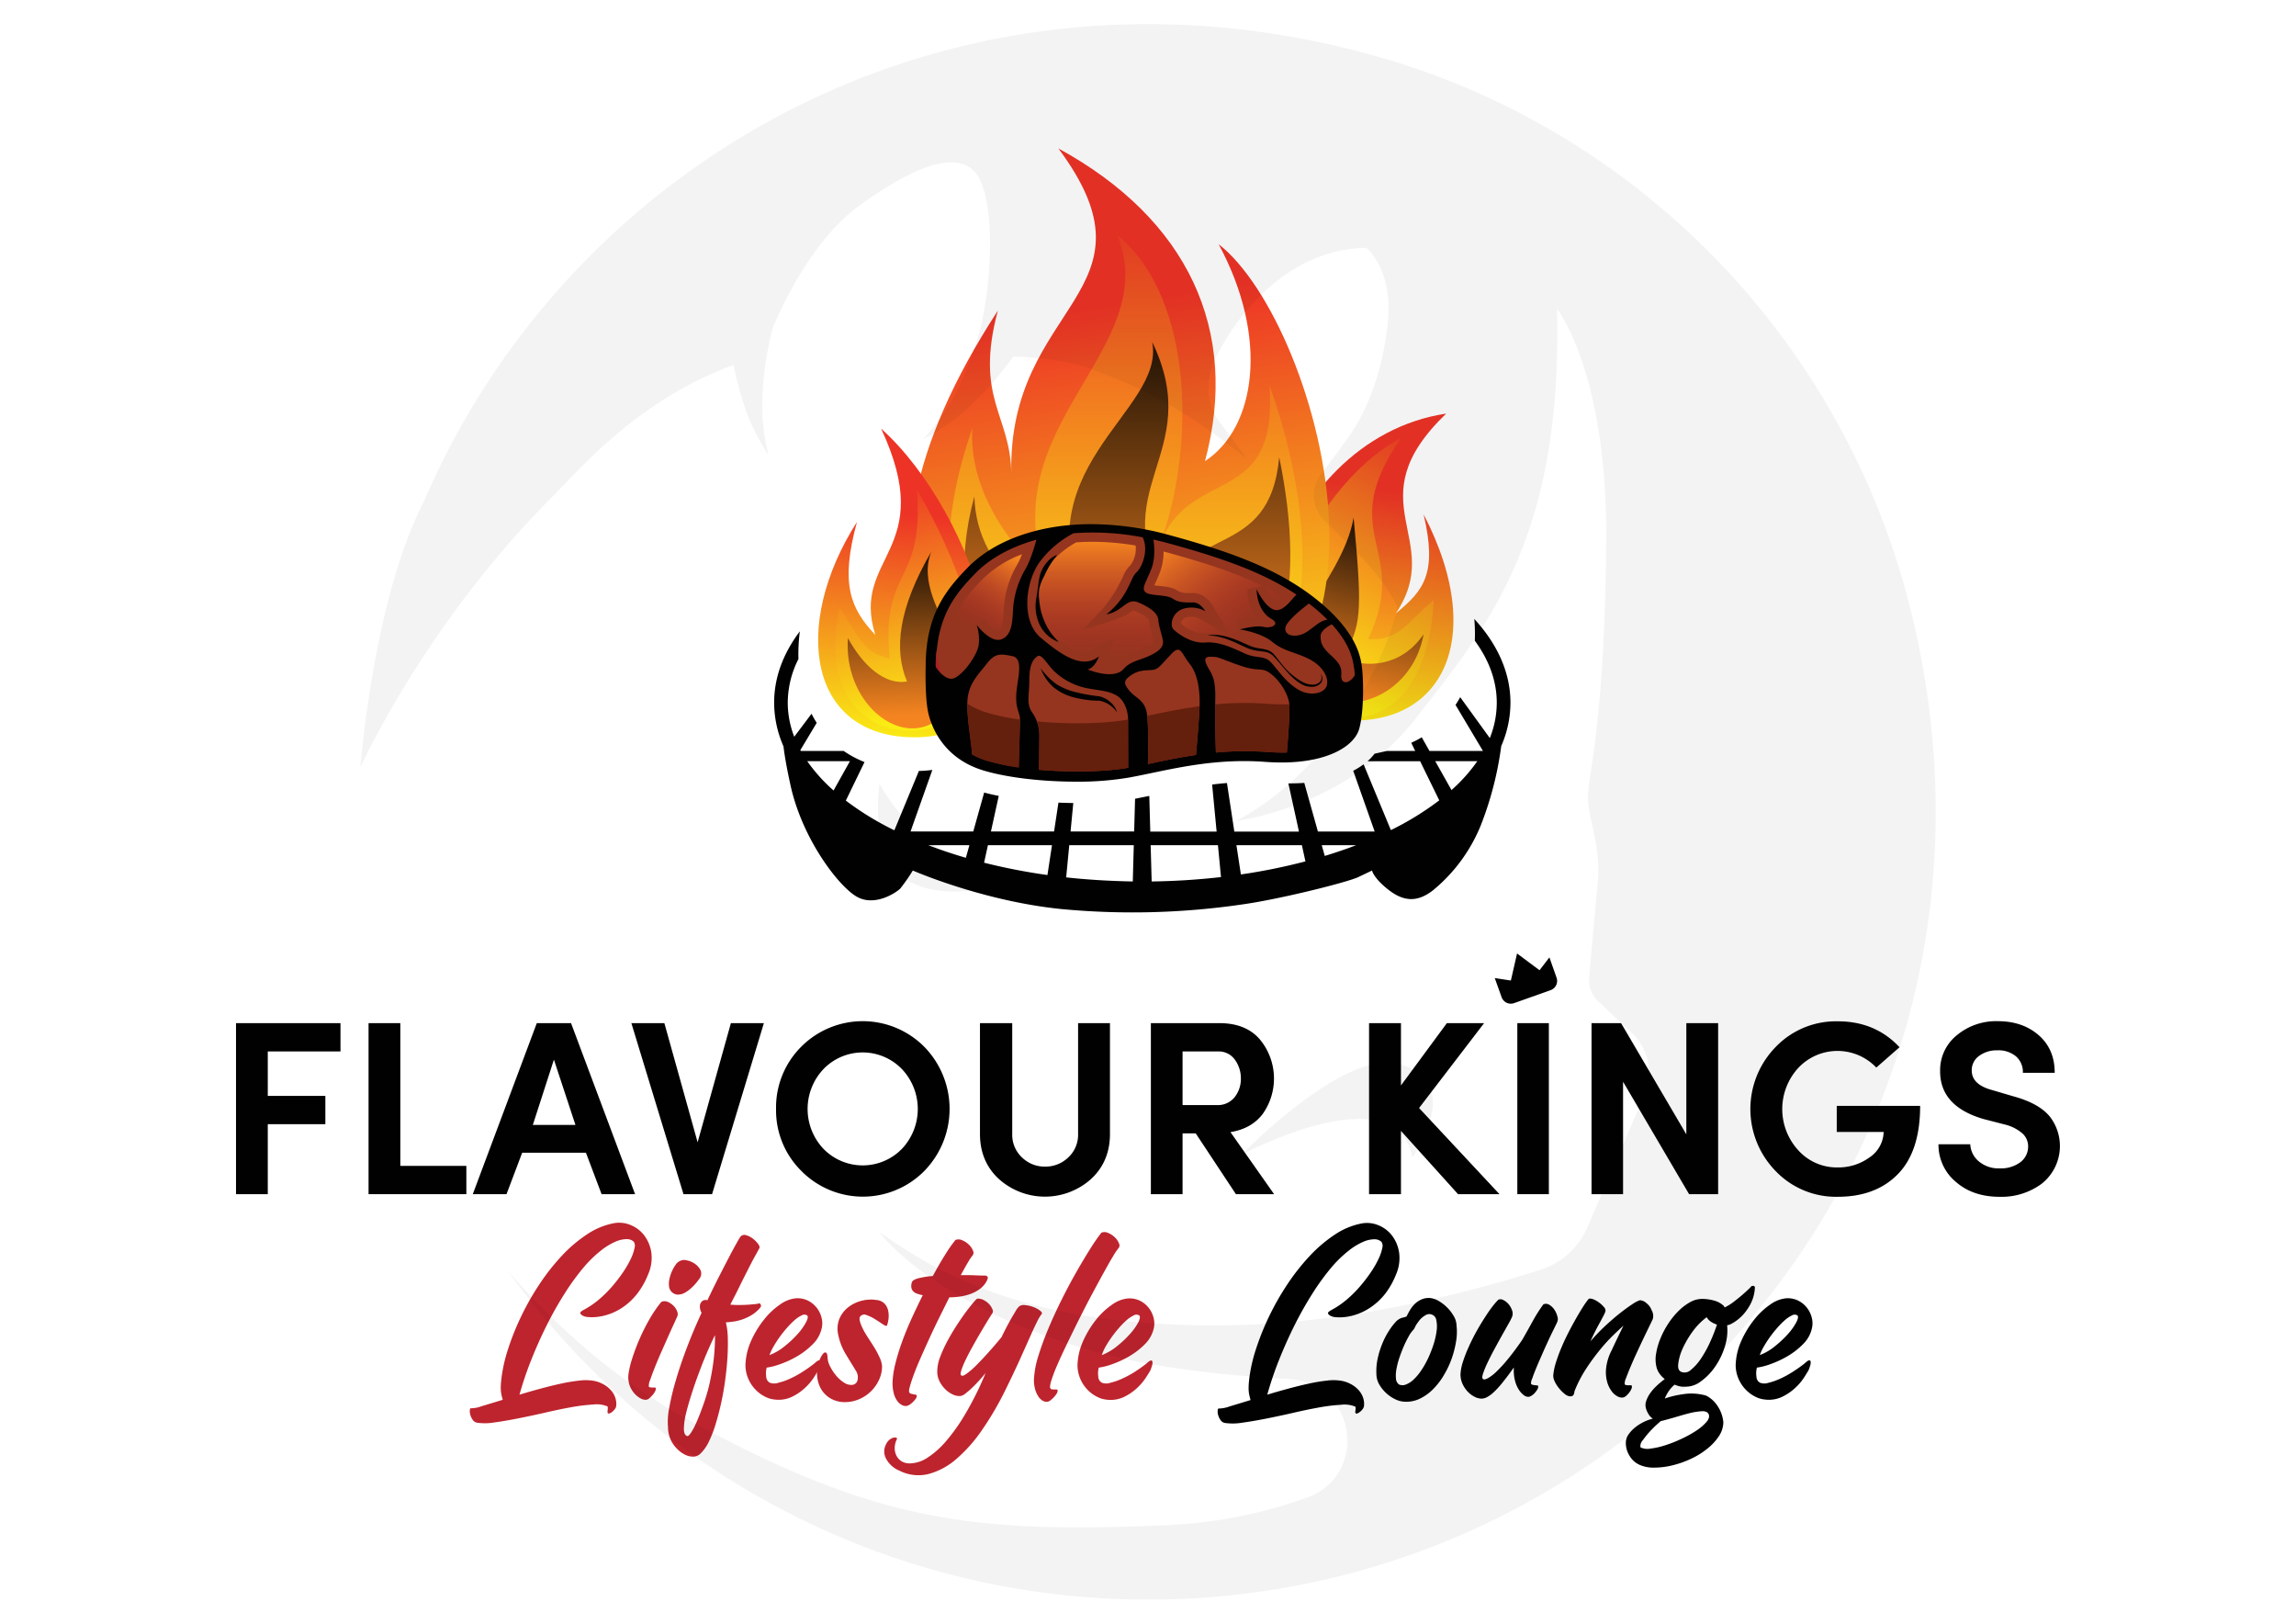 <svg xmlns="http://www.w3.org/2000/svg" xmlns:xlink="http://www.w3.org/1999/xlink" viewBox="0 0 841.89 595.28"><defs><style>.cls-1{isolation:isolate;}.cls-2{fill:#010101;}.cls-12,.cls-14,.cls-15,.cls-18,.cls-3,.cls-6,.cls-9{mix-blend-mode:screen;}.cls-3{fill:url(#linear-gradient);}.cls-4{fill:url(#linear-gradient-2);}.cls-5{fill:url(#linear-gradient-3);}.cls-6{fill:url(#linear-gradient-4);}.cls-7{fill:url(#linear-gradient-5);}.cls-8{fill:url(#linear-gradient-6);}.cls-9{fill:url(#linear-gradient-7);}.cls-10{fill:url(#linear-gradient-8);}.cls-11{fill:url(#linear-gradient-9);}.cls-12{fill:url(#linear-gradient-10);}.cls-13{fill:#95351f;}.cls-14{fill:url(#linear-gradient-11);}.cls-15{fill:url(#linear-gradient-12);}.cls-16{fill:#651f0d;}.cls-17{fill:#a91f25;}.cls-18{fill:url(#linear-gradient-13);}.cls-19{fill:#be242e;}.cls-20{opacity:0.05;}</style><linearGradient id="linear-gradient" x1="412.81" y1="104.75" x2="412.81" y2="249.04" gradientUnits="userSpaceOnUse"><stop offset="0" stop-color="#010101"/><stop offset="1" stop-color="#f48420"/></linearGradient><linearGradient id="linear-gradient-2" x1="602.45" y1="179.96" x2="616.16" y2="266.28" gradientTransform="matrix(-1, 0, 0, 1, 1108.83, 0)" gradientUnits="userSpaceOnUse"><stop offset="0" stop-color="#ed3326"/><stop offset="1" stop-color="#faed14"/></linearGradient><linearGradient id="linear-gradient-3" x1="579.42" y1="160.73" x2="624.83" y2="253.76" xlink:href="#linear-gradient-2"/><linearGradient id="linear-gradient-4" x1="596.31" y1="186.35" x2="615.9" y2="253.13" gradientTransform="matrix(-1, 0, 0, 1, 1108.83, 0)" xlink:href="#linear-gradient"/><linearGradient id="linear-gradient-5" x1="397.42" y1="113.35" x2="423.2" y2="275.68" gradientTransform="matrix(1, 0, 0, 1, 0, 0)" xlink:href="#linear-gradient-2"/><linearGradient id="linear-gradient-6" x1="412.75" y1="75.38" x2="412.75" y2="255.5" gradientTransform="matrix(1, 0, 0, 1, 0, 0)" xlink:href="#linear-gradient-2"/><linearGradient id="linear-gradient-7" x1="413.36" y1="105.15" x2="413.36" y2="249.04" xlink:href="#linear-gradient"/><linearGradient id="linear-gradient-8" x1="310.82" y1="194.18" x2="323.88" y2="276.44" gradientTransform="translate(83.95 -77.21) rotate(14.54)" xlink:href="#linear-gradient-2"/><linearGradient id="linear-gradient-9" x1="291.95" y1="186.95" x2="330.44" y2="265.79" gradientTransform="translate(83.95 -77.21) rotate(14.54)" xlink:href="#linear-gradient-2"/><linearGradient id="linear-gradient-10" x1="306.96" y1="201.67" x2="325.88" y2="266.16" gradientTransform="translate(83.95 -77.21) rotate(14.54)" xlink:href="#linear-gradient"/><linearGradient id="linear-gradient-11" x1="401.56" y1="198.3" x2="401.56" y2="241.52" gradientUnits="userSpaceOnUse"><stop offset="0" stop-color="#f48420"/><stop offset="1" stop-color="#be242e" stop-opacity="0"/></linearGradient><linearGradient id="linear-gradient-12" x1="356.8" y1="230.55" x2="373.13" y2="205.1" gradientUnits="userSpaceOnUse"><stop offset="0" stop-color="#be242e" stop-opacity="0"/><stop offset="1" stop-color="#f48420"/></linearGradient><linearGradient id="linear-gradient-13" x1="430.56" y1="197.27" x2="457.88" y2="231.62" xlink:href="#linear-gradient-11"/></defs><g class="cls-1"><g id="Layer_1" data-name="Layer 1"><path class="cls-2" d="M540.59,226.91a63.15,63.15,0,0,1,.19,8c5.21,7.08,8.05,14.74,8.05,22.73a34.78,34.78,0,0,1-2.55,12.95l-10.86-15c-.53,1-1.11,1.93-1.71,2.85l10.06,16.88H524.16l-2.83-5a41.6,41.6,0,0,1-3.86,2l1.45,3H508.48l-4.46,1a18.91,18.91,0,0,1-2.59,2.77h19.31l7,14.33A106.54,106.54,0,0,1,510,304.33L500,280.21a26.09,26.09,0,0,1-3.81,2.36l7.87,22.29H483.25l-5-17.84c-1.56.11-3.19.18-4.92.18h0l-.91,0,3.88,17.68H452.6l-2.7-17.81q-2.77.22-5.44.56l1.65,17.25H421.78l-.36-13.09-5.22,1.05-.33,12H392.55l1-10.45c-1.83,0-3.64-.06-5.44-.14l-1.61,10.59H363.35l2.87-13.05c-1.89-.37-3.68-.78-5.35-1.23l-4,14.28h-23l8-22.57-.83.1c-1.28.14-2.47.23-3.64.26h-.46l-9,21.77a107,107,0,0,1-17.79-10.89L317,279.38a38,38,0,0,1-7.65-4.07H293.63l-.16-.3,6-10c-.44-.69-.87-1.4-1.27-2.14-.22-.39-.42-.8-.62-1.2l-6.35,8.43a34.54,34.54,0,0,1-2.38-12.49,35.52,35.52,0,0,1,3.92-16,65,65,0,0,1,.51-10.15c-6.18,8.19-9.42,17-9.42,26.15a39.84,39.84,0,0,0,3.42,16c.37,3.12,1.13,7.7,2.61,14.4,4.23,19.2,17.09,36.3,23.93,40.53s15-1.47,16.28-2.77a64.68,64.68,0,0,0,4.6-6.62s25.51,11.18,54.32,14.11a278.14,278.14,0,0,0,67.23-1.79c13.51-1.95,37.77-8,41.84-9.93l5-2.39s.52,2.71,5.89,6.95,10.42,5,16.44.32A60,60,0,0,0,543,302.51a123.38,123.38,0,0,0,7.47-29,39.79,39.79,0,0,0,3.38-15.91C553.83,246.77,549.25,236.34,540.59,226.91ZM311.65,279.06l-6,10.74A60.54,60.54,0,0,1,296,279.06ZM497.3,309.85q-5.55,2.13-11.54,3.95l-1.11-3.95Zm-50.71,0,1.12,11.7a254.54,254.54,0,0,1-25.42,1.61l-.37-13.31Zm-84.34,0h23.49l-1.67,10.95a219.17,219.17,0,0,1-23.23-4.52Zm-6.79,0-1.3,4.63q-7.21-2.1-13.81-4.63Zm35.48,11.81,1.13-11.81h23.66l-.36,13.31C407,323,398.84,322.53,390.94,321.66ZM455,320.59l-1.63-10.74h24l1.3,5.95A214.7,214.7,0,0,1,455,320.59Zm71.27-41.53h15.43a60.12,60.12,0,0,1-9.47,10.59Z"/><path class="cls-3" d="M468.65,167.41c-3.59,38.8-35.2,23.71-40.23,52.45-25.87-41,13.65-53.17-6.47-94.85,5,25.87-50.13,46.4-23,100.6-12.94,1.44-41.68-14.37-42.4-43.83a110.5,110.5,0,0,0-2.7,12.9c1.53,2.57,3,5.16,4.41,7.81l-4.51,2.11c-.24-.58-.5-1.14-.74-1.71-2.24,38.58,21.81,63.68,61,63.68C475.71,266.57,478,212.68,468.65,167.41Z"/><path class="cls-4" d="M522,188.57c5.1,21.65.11,27.91-10.19,36.3,18.47-27.39-15.28-40.76,18.47-73.24-63.68,9.56-86.57,104-45.17,111.49C527.12,270.72,546.86,236.33,522,188.57Z"/><path class="cls-5" d="M525.69,220.05c-8.89,7.12-12.45,15.12-24,14.23,15.89-33.61-12.77-38.07,12.07-73.73-35,18.47-61.3,82-32.48,98.07C502.92,270.72,523.91,257.4,525.69,220.05Z"/><path class="cls-6" d="M479.45,252.07c12.07,12.07,38.13,4.45,42.57-19.56-8.27,12.1-21.23,12.44-29.24,8.89,5.87-12.94,7.12-14.23,3.56-51.58C491.9,214.72,462.55,235.17,479.45,252.07Z"/><path class="cls-7" d="M365.88,113.89c-8.6,32.25,4.65,38.06,4.94,59.69C369.46,111,427.5,107.45,388.09,54.42c47.29,25.8,66.65,66.64,53.75,114.65,18.63-12.18,23.64-45.14,5-79.54,38,29.38,79.8,182.56-29.38,182C346.17,271.18,299.24,216.37,365.88,113.89Z"/><path class="cls-8" d="M356.56,156.89c-1.43,21.85,12.74,42.45,27.23,55.17C363,155.46,427,128.17,409.59,86c29.38,24.36,28,81,15.76,113.22,11.47-28.67,43.48-12.66,40.13-58,17.68,49.21,26,127.55-48,127.55C353,268.67,335.07,218.51,356.56,156.89Z"/><path class="cls-9" d="M357.28,182c.71,29.38,29.38,45.14,42.28,43.71-27.06-54.05,27.94-74.52,22.93-100.32,20.06,41.56-19.35,53.74,6.45,94.59,5-28.67,36.54-13.62,40.12-52.31,9.32,45.14,7,98.88-54.46,98.88C368.75,266.52,343.66,232.13,357.28,182Z"/><path class="cls-10" d="M314.22,191.38c-6.13,22.51-2.56,31.58,6.74,41.39-9.18-29,23.13-30.63,2.13-75.62,34.55,30.88,61.7,111.73,14.05,113.13C296,271.49,290.05,229.2,314.22,191.38Z"/><path class="cls-11" d="M307.79,222.81c6.38,8.53,7.72,16.62,18.4,18.53-3.13-34.34,12.74-25.93,10-61.87,16.7,28.4,39.56,84.54.08,88.37C320,269.42,300.62,257.06,307.79,222.81Z"/><path class="cls-12" d="M342.23,264.93c-13.76,8.12-32.93-8.2-31.32-31,5.6,10.26,13.58,17.27,21.67,15.93-4.89-11.65-3.2-26.76,8.89-47.55C332.85,224,371,248,342.23,264.93Z"/><path class="cls-2" d="M394.78,286.58c-12.95,0-25.75-1.55-34.24-4.13-16.78-5.1-19.93-19.43-20.39-22.25-1-5.86-.74-15.46-.73-15.86,0-18.87,7.29-27.91,15.4-36.24,9.88-10.13,26.39-15.94,45.31-15.94a109.19,109.19,0,0,1,28.63,4c22,6,39.5,12.23,53.48,23.21,14.74,11.58,16.4,20.8,16.94,23.84.91,5.05,1,17.65-.79,24-1.71,6.14-11.18,12.33-28.49,12.33h0c-1.94,0-4-.08-6.06-.23-2.53-.19-5.13-.28-7.7-.28-12.86,0-23.95,2.31-33.74,4.35-2.95.62-5.74,1.2-8.45,1.69A111.09,111.09,0,0,1,394.78,286.58Z"/><path class="cls-2" d="M495.85,243.84c-.7-3.91-2.87-11.68-15.71-21.77-13.55-10.64-30.37-16.64-52.27-22.61-33.63-9.16-59-.91-70.62,11-7.41,7.6-14.45,15.93-14.45,34,0,0-.23,9.62.69,15.24.59,3.62,4,15.27,18,19.55s38.35,5,51.8,2.6,30-7.33,50.75-5.81,29.82-5.2,31-9.62C496.77,260.46,496.65,248.31,495.85,243.84Z"/><path class="cls-13" d="M438.55,276.77c.4-4.53,1.34-15.39,1.34-19.17,0-4.82-.69-10.56-3.67-14.23s-3.22-7.12-6.43-3.91-4.6,5.51-6.43,6-5.06-.23-8.27,1.84-3.22,3.22-.92,6,5.74,3.22,6.43,8.73c.63,5,.36,14.28.31,18.09C426.32,278.94,432.18,277.7,438.55,276.77Z"/><path class="cls-13" d="M381.21,206.05c-5.36,7.5-6.77,21.72.35,27.69s15.18,11.95,21.38,6.9c0,0-1.33,4.1-4.09,4.79,0,0,9.53,4.07,13.21-.23,2.33-2.73,6-3.21,9-4.59s6-3,5.28-6.2-1.38-4.59-1.61-7.12-3-4.59-7.34-6.43-5.75,3.45-11.72,4.36a28.08,28.08,0,0,0,7.12-8.26c2.76-5.05,2.3-5.51,4.14-7.35s4.35-7.79,2.07-12.61a95.7,95.7,0,0,0-25.36-1.5A36.46,36.46,0,0,0,381.21,206.05Z"/><path class="cls-14" d="M421.34,227.6a24.31,24.31,0,0,0,.93,4.58c.24.87.49,1.77.74,2.95.11.52-.93,1.26-3.38,2.39-.73.33-1.58.63-2.47.94-2.43.85-5.45,1.9-7.69,4.52a3.72,3.72,0,0,1-2.69.78,11.56,11.56,0,0,1-1.43-.09,14.68,14.68,0,0,0,.84-2L408.4,234l-7.61,4a4.69,4.69,0,0,1-3.09,1.13h0c-4.42,0-10.62-5.2-13.95-8-5.39-4.52-4.36-16.68.23-23.1a33.26,33.26,0,0,1,10.62-9.18c2-.15,4-.22,6-.22A95.27,95.27,0,0,1,416.4,200a10,10,0,0,1-1.88,7.2,11.7,11.7,0,0,0-2.71,4.09c-.4.89-1,2.11-2,4a54.08,54.08,0,0,1-5.79,8.28l-6.75,7.06c3.56-.55,14.79-4.34,16.46-5.59a6.64,6.64,0,0,1,1.92-1.19,1.07,1.07,0,0,1,.42.11c5.09,2.15,5.28,3.58,5.28,3.6"/><path class="cls-13" d="M413.64,263.9c0-2.85-1.08-7-4.06-8.82s-6-1.84-11-2.76a24.56,24.56,0,0,1-11.49-5.74c-2.75-2.29-5.05-7.12-6.66-6s-3,3-3,8.73-1.15,8.49.92,11.71a14.53,14.53,0,0,1,2.75,8.73c0,2.55-.09,9.65-.13,12.45,11.69,1,24.29.78,32.7-.73C413.66,277.74,413.64,266.28,413.64,263.9Z"/><path class="cls-13" d="M350.33,248.42c3.67-2.07,7.81-8.27,8.5-11.71a17.41,17.41,0,0,0-.69-7.58s5.05,6.66,8.95,5.28,4.14-6.2,4.37-11a33.32,33.32,0,0,1,4.36-14.47c2.21-3.53,4.06-10.53,4.2-11.07-9.72,2.67-17.32,7.14-22.34,12.29-7.4,7.59-14.44,15.92-14.44,34,0,0,0,.17,0,.47C344.07,245.86,347.19,250.18,350.33,248.42Z"/><path class="cls-15" d="M348.73,245.41a6,6,0,0,1-2.08-1.91c.16-16,6.2-23.52,13.47-31a41.69,41.69,0,0,1,14.62-9.32,23,23,0,0,1-1.81,3.91,36.55,36.55,0,0,0-4.88,16.12c-.2,4.3-.47,7.4-2.09,8-1,0-3.49-2-5.11-4.14l-6,3.15a13.66,13.66,0,0,1,.58,5.83C355,238.61,351.41,243.84,348.73,245.41Z"/><path class="cls-13" d="M472.73,257.83c-.46-3.21-3-7.8-6.43-10.56s-4.13-1.15-9.19-2.53-10.1-3.9-11.71-3.9-4.59-.69-3,2.76,3.44,4.13,3.21,13.09c-.17,6.87.1,15.54.24,19.2a112.59,112.59,0,0,1,18.64-.21c2.65.19,5.1.25,7.37.2C472.21,272,473.11,260.49,472.73,257.83Z"/><path class="cls-13" d="M374,263.8c0-2.75-1.6-3.67-1.37-9s3-13.32-1.38-14.24-6.43-1.15-9.42,2.76-6.89,7.35-7.12,14c-.2,5.94,1.38,13.92,1.73,19.17a28.75,28.75,0,0,0,5.54,2.35,81,81,0,0,0,11.56,2.46C373.63,277.7,374,266.12,374,263.8Z"/><path class="cls-2" d="M387.49,203.64a33.26,33.26,0,0,0-4.55,7.44,17.93,17.93,0,0,0-1.7,4.09c-.07.37-.17.73-.21,1.1s-.08.74-.09,1.12a11.88,11.88,0,0,0,.07,2.23,42.1,42.1,0,0,0,.66,4.33,25.3,25.3,0,0,0,1.38,4A21.69,21.69,0,0,0,388,235.1l-.1.17a12.55,12.55,0,0,1-6.75-6.39,16,16,0,0,1-1.2-9.29c.11-.76.22-1.52.36-2.27.07-.38.1-.76.15-1.14s.12-.75.19-1.13a29.36,29.36,0,0,1,.78-4.59,12.5,12.5,0,0,1,2.29-4.11,9.52,9.52,0,0,1,3.71-2.88Z"/><path class="cls-2" d="M381.6,245a25,25,0,0,0,5.87,5.88,23.36,23.36,0,0,0,7.53,3c1.34.35,2.7.61,4.07.84.69.12,1.38.23,2.07.32l1,.13.51.06.61.1a8.89,8.89,0,0,1,4,2.2,7.5,7.5,0,0,1,2.36,3.65,10.2,10.2,0,0,0-6.59-4.31l-.45,0h-.54l-1.09-.06c-.72,0-1.44-.11-2.16-.19a37.09,37.09,0,0,1-4.29-.77,19.78,19.78,0,0,1-8-3.73A16.81,16.81,0,0,1,381.6,245Z"/><path class="cls-16" d="M420.92,280.05c5.4-1.12,11.26-2.36,17.63-3.28.36-4.1,1.16-13.34,1.31-17.87-7,.94-13.36,2.31-19.21,3.52C421.21,267.54,421,276.34,420.92,280.05Z"/><path class="cls-17" d="M345.56,247.32a23.66,23.66,0,0,1-1.79-5.63c-.17-1-.3-2.22-.4-3.45-.18,1.86-.29,3.82-.29,5.93v.16A14.69,14.69,0,0,0,345.56,247.32Z"/><path class="cls-17" d="M496.66,247.63c-.09-1.38-.21-2.61-.35-3.57a30.54,30.54,0,0,1-.8,4.34,5.63,5.63,0,0,1-.39,1A7.47,7.47,0,0,0,496.66,247.63Z"/><path class="cls-16" d="M374,263.8v0a82.16,82.16,0,0,1-12.16-2.55,28.25,28.25,0,0,1-7.14-3.28c-.09,5.9,1.42,13.62,1.74,18.71a29.41,29.41,0,0,0,5.4,2.26,81.1,81.1,0,0,0,11.7,2.47C373.63,277.75,374,266.12,374,263.8Z"/><path class="cls-16" d="M472.76,258.18a76.87,76.87,0,0,1-8.32-.17,111.68,111.68,0,0,0-18.84.23c-.1,6.58.14,14.27.27,17.66a112.85,112.85,0,0,1,18.57-.21,74,74,0,0,0,7.44.2C472.19,272.14,473,261.33,472.76,258.18Z"/><path class="cls-16" d="M413.64,263.9s0-.06,0-.1c-8.58,1.56-21.54,1.8-33.47.68a13.6,13.6,0,0,1,.94,5.3c0,2.56-.09,9.67-.13,12.46,11.71,1,24.3.77,32.69-.75h0C413.66,277.71,413.64,266.28,413.64,263.9Z"/><path class="cls-13" d="M479.85,241.53c-5.05-2.53-9.19-2.76-13.32-6.2s-11.94-4.59-11.94-4.59,6-1.61,8.72-.92,6.43-.92,2.76-3-5.28-6.89-5.28-10.79c0,0,3,6.66,6.66,7.58,3.06.76,6.15-3.87,7.49-5.17h0s.21-.21.46-.43c-12.61-8.39-27.91-13.64-47.1-18.87-1.82-.5-3.61-.93-5.38-1.33.07.38,1.06,6-.71,10.65-1.84,4.82-3.91,7.35-2.07,8.73s7.58.69,9.88,2.29,5.05,1.38,7.57,1.38,4.37,3.22,4.37,3.22a10.41,10.41,0,0,0-8-.92c-4.36,1.38-5.05,6.2-3.67,7.58s6.43,5.28,11.71,4.82,10.56,2.3,14.69,4.13,6.89.46,9.42,3.22,5.28,7.12,9.87,9.87,9.88,1.38,10.57-1.61S484.9,244.06,479.85,241.53Z"/><path class="cls-18" d="M481.15,250.86a6.8,6.8,0,0,1-3.45-1c-2.91-1.75-5.07-4.4-7-6.73-.69-.85-1.35-1.65-2-2.39a42.85,42.85,0,0,0,4.59,1.82,41.15,41.15,0,0,1,5,2c3.83,1.91,5,4.61,4.88,5.73a3.15,3.15,0,0,1-2.05.55ZM464.4,238a18.61,18.61,0,0,0-2.71-.52,12.53,12.53,0,0,1-3.65-.89l-1.37-.62c-3.78-1.72-8.48-3.86-13.52-3.86-.5,0-1,0-1.49.06a5.44,5.44,0,0,1-.57,0c-3.39,0-6.79-2.43-8.07-3.53a2.59,2.59,0,0,1,1.93-2.25,6,6,0,0,1,1.85-.28,7.28,7.28,0,0,1,3.38.86l11.09,6.55-6.35-11.15c-.29-.51-2.95-4.94-7.33-4.94h-1.71a6.79,6.79,0,0,1-3.91-.77c-1.91-1.34-4.46-1.6-6.92-1.85-.53-.06-1.2-.13-1.79-.21.18-.42.39-.89.58-1.31.45-1,1-2.23,1.55-3.65a21.94,21.94,0,0,0,1.28-7.44l.73.19c13.7,3.74,25.41,7.46,35.56,12.42l-5.58,1.2a18.14,18.14,0,0,0,3.12,10.23,37.87,37.87,0,0,0-6.8,1.18l.39,6.66c1.91.29,7.49,1.53,10.26,3.84Zm3.77-17.71c-1-.36-2.66-2.49-3.85-4.76q3,1.51,5.8,3.19A6.63,6.63,0,0,1,468.17,220.28Z"/><path class="cls-13" d="M486.73,227.17a66.64,66.64,0,0,0-6.15-5.42l-.63-.47-.19.13c-1.12.84-8,6.11-8.41,8.64-.46,2.75,2.76,3.67,6,2.52s6-5,9.41-5.4Z"/><path class="cls-13" d="M496.28,243.52c-.52-2.93-1.87-8-7.9-14.63h0s-4.15,1.85-4.15,4.37.69,4.14,3.68,6.89,4.13,4.14,3.9,7.35,2.57,3.72,4.92.06A37.74,37.74,0,0,0,496.28,243.52Z"/><path class="cls-2" d="M484.37,247.21a3.17,3.17,0,0,1,.51,1.55,2.43,2.43,0,0,1-.53,1.62,4.14,4.14,0,0,1-3,1.42,7.55,7.55,0,0,1-3.27-.56,11.48,11.48,0,0,1-2.77-1.71c-3.37-2.68-5.68-6.32-8.66-9.23A5.3,5.3,0,0,0,464,239c-1-.2-2-.26-3.09-.43a14.58,14.58,0,0,1-3.16-.83c-1-.42-1.94-.86-2.9-1.3C451.1,234.67,447.21,233,443,233v-.09a16,16,0,0,1,6.35.4,37.87,37.87,0,0,1,6,2.14l2.87,1.28a13.13,13.13,0,0,0,2.92.87c1,.19,2.06.28,3.13.58a6.47,6.47,0,0,1,1.55.63,6.63,6.63,0,0,1,1.29,1.06c.73.81,1.34,1.65,2,2.49s1.3,1.65,2,2.44a23.83,23.83,0,0,0,4.69,4.12,16.66,16.66,0,0,0,2.66,1.49,7.43,7.43,0,0,0,2.89.59,3.75,3.75,0,0,0,2.63-1,2.24,2.24,0,0,0,.59-1.27,3.25,3.25,0,0,0-.24-1.49Z"/><path class="cls-2" d="M86.54,437.8V375.1h38.31v10.38H98.19v16.29H119.3v10.37H98.19V437.8Z"/><path class="cls-2" d="M135.14,437.8V375.1h11.65v52.33H171V437.8Z"/><path class="cls-2" d="M220.59,437.8l-5.74-15.19H191.47l-5.74,15.19H173.36l23.47-62.7h12.56l23.48,62.7Zm-17.48-49.32-7.73,23.93H211Z"/><path class="cls-2" d="M231.51,375.1h12.1l12.19,43.68L268,375.1h12.1l-19,62.7H250.62Z"/><path class="cls-2" d="M284.56,406.59a31.44,31.44,0,0,1,9.19-22.8,31.82,31.82,0,0,1,45.18,0,32.58,32.58,0,0,1,0,45.5,31.69,31.69,0,0,1-45.09,0A31.23,31.23,0,0,1,284.56,406.59ZM302,391.89a21.28,21.28,0,0,0,0,29.35,20.09,20.09,0,0,0,28.66,0,21.28,21.28,0,0,0,0-29.35,20,20,0,0,0-28.66,0Z"/><path class="cls-2" d="M374.74,424.33a11.86,11.86,0,0,0,8.46,3.37,12,12,0,0,0,8.51-3.37,11.29,11.29,0,0,0,3.6-8.64V375.1H407v40.59q0,10.19-7,16.61a25.31,25.31,0,0,1-33.67,0q-7-6.42-7-16.61V375.1h11.83v40.59A11.35,11.35,0,0,0,374.74,424.33Z"/><path class="cls-2" d="M451.18,415.05l16,22.75h-14l-14.74-22.29h-4.82V437.8H422V375.1h25.12q9.74,0,14.87,6a22.45,22.45,0,0,1,1.1,27.17Q459,413.78,451.18,415.05Zm-4.64-29.57H433.62v19.65h12.56a7.82,7.82,0,0,0,6.55-2.91A10.8,10.8,0,0,0,455,395.4a11.54,11.54,0,0,0-2.18-6.87A7.24,7.24,0,0,0,446.54,385.48Z"/><path class="cls-2" d="M520.34,406.22l29.48,31.58H534.63L513.7,414.6v23.2H502V375.1H513.7v22.84l16.83-22.84h13.65Z"/><path class="cls-2" d="M556.37,437.8V375.1h11.56v62.7Z"/><path class="cls-2" d="M630,375.1v62.7H619.35l-24.21-41.22V437.8H583.58V375.1h10.83l23.93,40.77V375.1Z"/><path class="cls-2" d="M696.51,383.93,688,391.39a19.68,19.68,0,0,0-28.62.14,22.32,22.32,0,0,0,0,30.17A19,19,0,0,0,673.76,428a19.48,19.48,0,0,0,11.7-3.64,11.58,11.58,0,0,0,5.23-9.37h-17.2v-9.55h30.58q0,16.65-8.15,25t-22.16,8.32a30.62,30.62,0,0,1-22.66-9.42,32.53,32.53,0,0,1,0-45.5,30.61,30.61,0,0,1,22.66-9.41Q687.59,374.38,696.51,383.93Z"/><path class="cls-2" d="M710.8,419.51h11.65a8.65,8.65,0,0,0,3.09,6.23,11.2,11.2,0,0,0,7.74,2.6,11.85,11.85,0,0,0,7.37-2.14,7.06,7.06,0,0,0,3-5.41,6.39,6.39,0,0,0-2-5.19,15.36,15.36,0,0,0-6.68-3.37l-7.74-2q-15.84-4.65-15.83-17.47a16.45,16.45,0,0,1,6.14-13.24,22.51,22.51,0,0,1,15-5.14q9.11,0,15,5.14t5.87,13.78H741.74a7.6,7.6,0,0,0-2.5-6,10,10,0,0,0-6.87-2.23,10.74,10.74,0,0,0-6.69,2.05,6.4,6.4,0,0,0-2.69,5.32q0,5.19,7.47,7.19l7.73,2.28q9.73,2.64,13.65,7.73A17.62,17.62,0,0,1,748.61,434a24.74,24.74,0,0,1-15.33,4.77q-9.93,0-16.2-5.55A17.6,17.6,0,0,1,710.8,419.51Z"/><path class="cls-19" d="M214.29,464.32a86.36,86.36,0,0,0-7,9.52,128.62,128.62,0,0,0-6.68,11.76q-3.16,6.28-5.78,12.88a125.4,125.4,0,0,0-4.35,12.83c2.52-.77,5.09-1.5,7.71-2.21s5.14-1.33,7.54-1.85a63.94,63.94,0,0,1,6.73-1.11,18.29,18.29,0,0,1,5.25.09,12.11,12.11,0,0,1,3.69,1.35,10.35,10.35,0,0,1,2.74,2.25,7.85,7.85,0,0,1,1.56,2.87,6.88,6.88,0,0,1,.21,3,3,3,0,0,1-.62,1.1,5.72,5.72,0,0,1-.94.91,3,3,0,0,1-.95.49.46.46,0,0,1-.61-.29c-.06-.05,0-.35,0-.9a3.32,3.32,0,0,0,0-1.39,10.41,10.41,0,0,0-5.29-.7,68.56,68.56,0,0,0-8.12,1q-4.54.82-9.59,2c-3.36.77-6.63,1.46-9.8,2.09s-6.07,1.12-8.69,1.48a21,21,0,0,1-6.23.12,2.45,2.45,0,0,1-1.69-1,6.1,6.1,0,0,1-.9-1.85,4.36,4.36,0,0,1-.2-1.72c.05-.49.16-.74.33-.74a11.8,11.8,0,0,0,4.05-.78c2.11-.63,4.66-1.4,7.67-2.33-.11-.44-.22-.87-.33-1.28a12.5,12.5,0,0,1-.28-1.47,12.74,12.74,0,0,1-.09-2.17c0-.88.13-2,.29-3.37a56.31,56.31,0,0,1,2.46-10.57,94.71,94.71,0,0,1,4.76-11.81,97,97,0,0,1,6.68-11.73,79.45,79.45,0,0,1,8.2-10.41,50.72,50.72,0,0,1,9.27-7.87,26.43,26.43,0,0,1,10-4.1,10.77,10.77,0,0,1,5.9.69,11.83,11.83,0,0,1,5,3.77,13.75,13.75,0,0,1,2.63,6.28,15,15,0,0,1-1.19,8.12,28.91,28.91,0,0,1-4,7.05,23.61,23.61,0,0,1-4.8,4.63,21.16,21.16,0,0,1-5,2.67,19.91,19.91,0,0,1-4.55,1.14,16,16,0,0,1-3.61.09,4.94,4.94,0,0,1-2-.5c-.61-.38-.91-.72-.91-1s.41-.67,1.23-1.11a31.62,31.62,0,0,0,5.62-3.81,42.92,42.92,0,0,0,4.88-4.84,55.87,55.87,0,0,0,4-5.21,36.94,36.94,0,0,0,2.83-4.92,16.38,16.38,0,0,0,1.35-3.93,2.8,2.8,0,0,0-.29-2.3,3.69,3.69,0,0,0-2.62-.94,10.41,10.41,0,0,0-4.1.94,23.54,23.54,0,0,0-5.25,3.2A43.34,43.34,0,0,0,214.29,464.32Z"/><path class="cls-19" d="M237.91,508.28c0,.16.13.27.41.32a4,4,0,0,0,.86.09,8,8,0,0,1,.86,0c.27,0,.41.12.41.28a1.94,1.94,0,0,1-.29,1.19,6.49,6.49,0,0,1-.9,1.31,11.62,11.62,0,0,1-1.11,1.11,2.35,2.35,0,0,1-1.06.58,3.54,3.54,0,0,1-2.14-.45,8.18,8.18,0,0,1-2.33-1.85,9.18,9.18,0,0,1-1.77-3,9,9,0,0,1-.41-4,33.06,33.06,0,0,1,1.23-5.37,74.88,74.88,0,0,1,6.2-14.35,46.92,46.92,0,0,1,4.63-6.85,2.89,2.89,0,0,1,2.34,0,6.71,6.71,0,0,1,2.13,1.43,5.55,5.55,0,0,1,1.35,2.14,2.32,2.32,0,0,1-.08,2c-.22.49-.64,1.42-1.27,2.78s-1.34,2.94-2.13,4.72-1.63,3.66-2.51,5.66-1.65,3.85-2.33,5.57-1.23,3.2-1.64,4.43A4.91,4.91,0,0,0,237.91,508.28Zm11.31-45.92a3.25,3.25,0,0,1,2.42-.33,7.52,7.52,0,0,1,3,1.19,6.42,6.42,0,0,1,2.17,2.33,3.09,3.09,0,0,1-.25,3.12c-.27.38-.68.92-1.23,1.6a17,17,0,0,1-1.92,2A12.61,12.61,0,0,1,251,474a5.24,5.24,0,0,1-2.79.61,3.47,3.47,0,0,1-1.89-.94,3.37,3.37,0,0,1-1-2.09,8,8,0,0,1,.16-2.75,14.42,14.42,0,0,1,.95-2.87,12.43,12.43,0,0,1,1.35-2.33A3.36,3.36,0,0,1,249.22,462.36Z"/><path class="cls-19" d="M277.84,478q.66-.4,1,.12a1,1,0,0,1,0,1.19,13.46,13.46,0,0,1-3,2.67,17.88,17.88,0,0,1-3.32,1.63,17.32,17.32,0,0,1-3.36.87c-1.12.16-2.12.27-3,.32a25.81,25.81,0,0,1,.7,5.54q.12,3.31-.12,7.26t-.82,8.28q-.58,4.35-1.48,8.44t-2.05,7.83a41.74,41.74,0,0,1-2.5,6.44,14.67,14.67,0,0,1-2.91,4.18,3.83,3.83,0,0,1-3.28,1.23,6.18,6.18,0,0,1-2.42-.65,10.28,10.28,0,0,1-2.83-2A12,12,0,0,1,246,528a11.63,11.63,0,0,1-1.06-4.8,25,25,0,0,1,.45-7.05A91.92,91.92,0,0,1,247.83,506q1.63-5.61,4.06-12t5.37-12.71a4.41,4.41,0,0,1-.62-2.59,2.42,2.42,0,0,1,1.19-1.92,2.14,2.14,0,0,1,1.56-.08c1.48-3.12,2.92-6.07,4.35-8.86s2.69-5.25,3.81-7.38,2.05-3.84,2.79-5.13a21.45,21.45,0,0,1,1.27-2.09,2,2,0,0,1,2.05-.37,7.08,7.08,0,0,1,2.46,1.28,9.7,9.7,0,0,1,1.88,1.92c.5.69.63,1.22.41,1.6-.43.77-1,1.86-1.8,3.28s-1.61,3.05-2.54,4.88-1.94,3.81-3,6-2.18,4.29-3.28,6.47a31.65,31.65,0,0,0,3.65.13c1.23,0,2.31-.07,3.24-.13C275.73,478.21,276.8,478.13,277.84,478ZM262.18,489.5c-.6,1.15-1.4,2.84-2.38,5.08s-2,4.69-3,7.34-2,5.39-2.91,8.2-1.69,5.4-2.26,7.75a26,26,0,0,0-.86,5.9c0,1.59.41,2.49,1.23,2.71.27.11.72-.29,1.35-1.19a24.27,24.27,0,0,0,2-3.81q1.11-2.46,2.34-5.91A69.3,69.3,0,0,0,260,508a88.7,88.7,0,0,0,1.6-8.86A73.35,73.35,0,0,0,262.18,489.5Z"/><path class="cls-19" d="M301.37,486.63a11.67,11.67,0,0,1-3.28,6.11,27.52,27.52,0,0,1-5.82,4.51,36.05,36.05,0,0,1-6.31,2.91,23.07,23.07,0,0,1-4.84,1.23,8.61,8.61,0,0,0-.16,3.36,2.53,2.53,0,0,0,1.39,2.21,4.64,4.64,0,0,0,3,0,23.31,23.31,0,0,0,4.23-1.47,36.08,36.08,0,0,0,4.67-2.54q2.37-1.51,4.35-3.08c.82-.76,1.39-1.15,1.72-1.15s.5.21.53.62a4.05,4.05,0,0,1-.25,1.52,14.44,14.44,0,0,1-.53,1.47c-.27.49-.82,1.38-1.64,2.67a20.39,20.39,0,0,1-3.28,3.85,19.16,19.16,0,0,1-4.84,3.28,11.37,11.37,0,0,1-6.39.94,9,9,0,0,1-3.12-.9,12.39,12.39,0,0,1-3.44-2.38,13.15,13.15,0,0,1-2.79-3.89,12.9,12.9,0,0,1-1.23-5.45,23.4,23.4,0,0,1,2.13-9,35.73,35.73,0,0,1,4.72-7.71,26.84,26.84,0,0,1,5.86-5.5,11.87,11.87,0,0,1,5.66-2.25,8.62,8.62,0,0,1,4.59.86,9.45,9.45,0,0,1,3.2,2.63,9.63,9.63,0,0,1,1.72,3.52A8,8,0,0,1,301.37,486.63Zm-5.49-4.43a2,2,0,0,0-2,.08,11.39,11.39,0,0,0-2.58,1.76,31.13,31.13,0,0,0-2.83,2.88,43.28,43.28,0,0,0-2.75,3.48,41.18,41.18,0,0,0-2.21,3.48,17.4,17.4,0,0,0-1.35,2.92,20.17,20.17,0,0,0,5.49-3.2,38.6,38.6,0,0,0,4.88-4.59,21.23,21.23,0,0,0,3.07-4.35C296.29,483.35,296.37,482.53,295.88,482.2Z"/><path class="cls-19" d="M313.84,502.54q-1.72-2.79-3.73-6.11a21.62,21.62,0,0,1-2.75-7.1,9.84,9.84,0,0,1,.49-6,10.59,10.59,0,0,1,3.32-4.18,13.14,13.14,0,0,1,4.88-2.3,13.56,13.56,0,0,1,5.33-.25,4.68,4.68,0,0,1,2.95,1.32,5.36,5.36,0,0,1,1.32,2.5,9.07,9.07,0,0,1,.16,2.95,10.52,10.52,0,0,1-.57,2.58c-.17.28-.67.12-1.52-.45s-1.79-1.19-2.83-1.84a14.93,14.93,0,0,0-3.12-1.52,1.91,1.91,0,0,0-2.37.53q-.82,1.15,1.47,5.41c.49.88,1.11,1.86,1.85,3s1.44,2.21,2.13,3.36a31.55,31.55,0,0,1,1.76,3.4,9,9,0,0,1,.82,3.08,11.67,11.67,0,0,1-1.06,4.83,14,14,0,0,1-7.26,7.18,13.11,13.11,0,0,1-5.37,1.11,10.25,10.25,0,0,1-5.74-1.69,9.74,9.74,0,0,1-3.41-4.05,12.12,12.12,0,0,1-1-5.37,12.32,12.32,0,0,1,1.48-5.54c.6-1.09,1.13-1.61,1.6-1.56s.72.63.77,1.72a7.61,7.61,0,0,0,.91,3.33,17,17,0,0,0,2.25,3.44,12.45,12.45,0,0,0,2.91,2.58,4.65,4.65,0,0,0,3,.82,2.15,2.15,0,0,0,1.92-1.72A4.4,4.4,0,0,0,313.84,502.54Z"/><path class="cls-19" d="M333.52,510.57c.05.17.21.29.49.37s.56.15.86.21l.86.16c.27.06.41.16.41.33a1.57,1.57,0,0,1-.33,1.11,7.57,7.57,0,0,1-1,1.18,7.71,7.71,0,0,1-1.19,1,3.07,3.07,0,0,1-1.11.49,2.8,2.8,0,0,1-1.84-.33,5,5,0,0,1-1.72-1.56,8.19,8.19,0,0,1-1.23-2.74,15.15,15.15,0,0,1-.45-3.9,32.59,32.59,0,0,1,1-6.76,76.32,76.32,0,0,1,2.38-7.87q1.47-4.14,3.48-8.57t4.23-8.86a12.16,12.16,0,0,1-2.14-.57,3.32,3.32,0,0,1-1.51-1,2.77,2.77,0,0,1-.54-1.23,4.11,4.11,0,0,1,0-1.11,5,5,0,0,1,.17-.73c.16-.66,1-1.18,2.42-1.56a30.15,30.15,0,0,1,5.28-.82q2.38-4.42,4.56-7.87a50.67,50.67,0,0,1,3.73-5.33,3,3,0,0,1,2.46.08,7.63,7.63,0,0,1,2.46,1.6,6,6,0,0,1,1.51,2.21,1.62,1.62,0,0,1-.2,1.85,16.33,16.33,0,0,0-1.56,2.33q-1.15,1.94-2.71,4.8c2,0,3.85,0,5.46.08s2.77.08,3.48.08a1.25,1.25,0,0,1,.82.37c.28.25.19.78-.24,1.6a8.42,8.42,0,0,1-2.42,2.87,13.27,13.27,0,0,1-3.4,1.85,19.09,19.09,0,0,1-3.94,1,28.7,28.7,0,0,1-3.94.29q-1.8,3.6-3.73,7.5c-1.28,2.6-2.5,5.15-3.65,7.67s-2.23,4.92-3.24,7.21-1.84,4.35-2.5,6.15-1.13,3.28-1.43,4.43S333.24,510.35,333.52,510.57Z"/><path class="cls-19" d="M373.53,479.08a2.75,2.75,0,0,1,2.26-.61,11.22,11.22,0,0,1,3,.66,9.19,9.19,0,0,1,2.5,1.31c.68.52.92.94.7,1.27a13.71,13.71,0,0,0-1.68,2.79c-.69,1.36-1.55,3.21-2.59,5.53s-2.29,5.13-3.77,8.41-3.28,7.08-5.41,11.39a113,113,0,0,1-8.4,14.35,54.79,54.79,0,0,1-9.52,10.75,25.62,25.62,0,0,1-10.25,5.49,15.43,15.43,0,0,1-10.7-1.31,9.64,9.64,0,0,1-4.75-4.31,5.49,5.49,0,0,1-.17-5,5,5,0,0,1,1.35-1.93,4,4,0,0,1,1.44-.78,1.76,1.76,0,0,1,1.07,0c.27.11.38.25.32.41a7.51,7.51,0,0,0-.86,3.49,6.13,6.13,0,0,0,.78,2.95,5,5,0,0,0,2.13,2,5.89,5.89,0,0,0,3.2.53,12.15,12.15,0,0,0,5.95-2.09,31.55,31.55,0,0,0,6.8-6.07A68.87,68.87,0,0,0,354.18,518a116.78,116.78,0,0,0,7.22-14.63c-.82,1-1.69,2.05-2.59,3s-1.76,1.86-2.58,2.62a27.76,27.76,0,0,1-2.26,1.93,3.79,3.79,0,0,1-1.68.86,5.43,5.43,0,0,1-2.91-.53,9.88,9.88,0,0,1-2.83-2,11,11,0,0,1-2.13-3,7.73,7.73,0,0,1-.74-3.69,14.77,14.77,0,0,1,1.07-5.13,48.23,48.23,0,0,1,2.62-5.74q1.56-2.91,3.37-5.7t3.44-5q1.63-2.17,2.79-3.52c.76-.91,1.23-1.36,1.39-1.36a4.32,4.32,0,0,1,2.38.54,7.42,7.42,0,0,1,2,1.51A6.24,6.24,0,0,1,363.9,480a1.56,1.56,0,0,1,0,1.43c-.55.82-1.25,1.93-2.09,3.32s-1.75,2.91-2.71,4.55-1.9,3.31-2.83,5-1.72,3.24-2.38,4.63a27.75,27.75,0,0,0-1.43,3.57c-.3,1-.29,1.55,0,1.72.33.33,1,.12,2-.62a29.81,29.81,0,0,0,3.65-3.19c1.39-1.4,2.9-3,4.51-4.8s3.16-3.61,4.63-5.41q1.39-2.88,2.46-4.84c.71-1.31,1.31-2.38,1.81-3.2s.88-1.48,1.18-2S373.37,479.36,373.53,479.08Z"/><path class="cls-19" d="M385.18,509c.05.17.21.28.49.33a4,4,0,0,0,.86.08c.3,0,.59,0,.86,0s.41.13.41.29a1.88,1.88,0,0,1-.33,1.19,7.22,7.22,0,0,1-1,1.31,12.25,12.25,0,0,1-1.19,1.11,2.45,2.45,0,0,1-1.11.57,2.7,2.7,0,0,1-1.84-.36,4.93,4.93,0,0,1-1.68-1.69,9.65,9.65,0,0,1-1.19-2.87,12,12,0,0,1-.29-3.93,33.67,33.67,0,0,1,1.6-8q1.43-4.67,3.61-9.88t4.88-10.62q2.7-5.42,5.41-10.17t5.12-8.57a69.72,69.72,0,0,1,4.06-5.86,3,3,0,0,1,2.46.08,8,8,0,0,1,2.46,1.6,6.09,6.09,0,0,1,1.52,2.22,1.6,1.6,0,0,1-.21,1.84,20.16,20.16,0,0,0-1.92,2.87c-1,1.59-2.09,3.57-3.41,5.95s-2.76,5.05-4.34,8-3.15,6-4.68,9.06-3,6.06-4.42,9-2.64,5.57-3.65,7.92a57.61,57.61,0,0,0-2.22,5.82C385,507.84,384.9,508.74,385.18,509Z"/><path class="cls-19" d="M423.14,486.63a11.75,11.75,0,0,1-3.28,6.11,27.52,27.52,0,0,1-5.82,4.51,36.05,36.05,0,0,1-6.31,2.91,23.22,23.22,0,0,1-4.84,1.23,8.61,8.61,0,0,0-.17,3.36,2.55,2.55,0,0,0,1.4,2.21,4.63,4.63,0,0,0,3,0,23.24,23.24,0,0,0,4.22-1.47A36.17,36.17,0,0,0,416,503a52.23,52.23,0,0,0,4.34-3.08c.82-.76,1.4-1.15,1.73-1.15s.5.21.53.62a4.5,4.5,0,0,1-.25,1.52c-.19.6-.37,1.09-.53,1.47s-.82,1.38-1.64,2.67a20.77,20.77,0,0,1-3.28,3.85,19.16,19.16,0,0,1-4.84,3.28,11.4,11.4,0,0,1-6.4.94,9,9,0,0,1-3.11-.9,12.57,12.57,0,0,1-3.45-2.38,13.3,13.3,0,0,1-2.78-3.89,12.9,12.9,0,0,1-1.23-5.45,23.4,23.4,0,0,1,2.13-9,36.09,36.09,0,0,1,4.71-7.71,26.88,26.88,0,0,1,5.87-5.5,11.84,11.84,0,0,1,5.65-2.25,8.68,8.68,0,0,1,4.6.86,9.32,9.32,0,0,1,3.19,2.63,9.5,9.5,0,0,1,1.73,3.52A8,8,0,0,1,423.14,486.63Zm-5.49-4.43a2,2,0,0,0-2,.08A11.39,11.39,0,0,0,413.1,484a29.91,29.91,0,0,0-2.83,2.88,41.16,41.16,0,0,0-2.75,3.48,38.8,38.8,0,0,0-2.21,3.48A18.41,18.41,0,0,0,404,496.8a20.07,20.07,0,0,0,5.5-3.2,39.29,39.29,0,0,0,4.88-4.59,21.62,21.62,0,0,0,3.07-4.35C418.06,483.35,418.14,482.53,417.65,482.2Z"/><path class="cls-2" d="M488.49,464.32a86.36,86.36,0,0,0-7,9.52,131,131,0,0,0-6.68,11.76q-3.15,6.28-5.78,12.88a125.4,125.4,0,0,0-4.35,12.83c2.52-.77,5.09-1.5,7.71-2.21s5.14-1.33,7.55-1.85a63.36,63.36,0,0,1,6.72-1.11,18.27,18.27,0,0,1,5.25.09,12.11,12.11,0,0,1,3.69,1.35,10.4,10.4,0,0,1,2.75,2.25,8,8,0,0,1,1.55,2.87,6.88,6.88,0,0,1,.21,3,3,3,0,0,1-.62,1.1,5.72,5.72,0,0,1-.94.91,2.94,2.94,0,0,1-.94.49A.47.47,0,0,1,497,518a2.1,2.1,0,0,1,0-.9,3.16,3.16,0,0,0,0-1.39,10.41,10.41,0,0,0-5.29-.7,68.42,68.42,0,0,0-8.11,1q-4.56.82-9.6,2c-3.36.77-6.63,1.46-9.8,2.09s-6.07,1.12-8.69,1.48a21,21,0,0,1-6.23.12,2.45,2.45,0,0,1-1.68-1,6.37,6.37,0,0,1-.91-1.85,4.56,4.56,0,0,1-.2-1.72c.06-.49.16-.74.33-.74a11.88,11.88,0,0,0,4.06-.78c2.1-.63,4.66-1.4,7.66-2.33-.11-.44-.22-.87-.32-1.28a12.33,12.33,0,0,1-.29-1.47,12.88,12.88,0,0,1-.08-2.17c0-.88.12-2,.28-3.37a57.93,57.93,0,0,1,2.46-10.57,97.56,97.56,0,0,1,11.44-23.54,79.45,79.45,0,0,1,8.2-10.41,51.4,51.4,0,0,1,9.27-7.87,26.43,26.43,0,0,1,10-4.1,10.81,10.81,0,0,1,5.91.69,11.89,11.89,0,0,1,5,3.77,13.74,13.74,0,0,1,2.62,6.28,15,15,0,0,1-1.19,8.12,28.91,28.91,0,0,1-4,7.05A23.83,23.83,0,0,1,503,479a21.36,21.36,0,0,1-5,2.67,20,20,0,0,1-4.55,1.14,16,16,0,0,1-3.61.09,5,5,0,0,1-2-.5q-.9-.57-.9-1t1.23-1.11a31.55,31.55,0,0,0,5.61-3.81,42.12,42.12,0,0,0,4.88-4.84,55.87,55.87,0,0,0,4-5.21,35.87,35.87,0,0,0,2.83-4.92,16.38,16.38,0,0,0,1.35-3.93,2.76,2.76,0,0,0-.29-2.3,3.69,3.69,0,0,0-2.62-.94,10.44,10.44,0,0,0-4.1.94,23.54,23.54,0,0,0-5.25,3.2A43.89,43.89,0,0,0,488.49,464.32Z"/><path class="cls-2" d="M534.08,486a20.17,20.17,0,0,1-.16,5.7,35.71,35.71,0,0,1-1.6,6.32,33.18,33.18,0,0,1-2.87,6.1,26,26,0,0,1-4,5.21,17.35,17.35,0,0,1-5,3.53,11.35,11.35,0,0,1-5.82,1,8.44,8.44,0,0,1-3-.86,13.12,13.12,0,0,1-3.2-2.13,13.41,13.41,0,0,1-2.58-3.12,7.78,7.78,0,0,1-1.15-3.81,22.33,22.33,0,0,1,.53-6.19,32.44,32.44,0,0,1,1.77-5.49,27.35,27.35,0,0,1,2.33-4.43,24.31,24.31,0,0,1,2.26-3,5.4,5.4,0,0,1,2.54-1.72,7.7,7.7,0,0,0,1.64-.49,24.71,24.71,0,0,1,1.35-2.5,10.68,10.68,0,0,1,1.85-2.26,8.22,8.22,0,0,1,2.46-1.55,6.61,6.61,0,0,1,3.2-.41,8.17,8.17,0,0,1,2.91,1.06,15,15,0,0,1,3,2.3,14.34,14.34,0,0,1,2.46,3.16A7,7,0,0,1,534.08,486Zm-10.66,12.47a44.28,44.28,0,0,0,2.26-5.7,27.37,27.37,0,0,0,1.11-5,11.16,11.16,0,0,0-.13-3.78,2.5,2.5,0,0,0-1.35-1.92,2.58,2.58,0,0,0-2.62.12,7.58,7.58,0,0,0-2.63,2.42,10.63,10.63,0,0,0-1.19,1.88,4.53,4.53,0,0,1-.94,1.4A10.41,10.41,0,0,0,516.5,490a37.62,37.62,0,0,0-1.73,3.48c-.57,1.32-1.1,2.7-1.6,4.15a28.81,28.81,0,0,0-1.1,4.18,12.43,12.43,0,0,0-.21,3.56,2.88,2.88,0,0,0,1.15,2.22,3.28,3.28,0,0,0,2.5,0,8.63,8.63,0,0,0,2.75-1.76,18.47,18.47,0,0,0,2.7-3.16A32.64,32.64,0,0,0,523.42,498.44Z"/><path class="cls-2" d="M561.39,507.29c.05.17.22.29.49.37a4.85,4.85,0,0,0,.86.17l.86.08c.28,0,.41.12.41.28a1.78,1.78,0,0,1-.28,1.15,8.18,8.18,0,0,1-.9,1.27,5.79,5.79,0,0,1-1.15,1,2.91,2.91,0,0,1-1.11.49,2.75,2.75,0,0,1-1.89-.66,7.68,7.68,0,0,1-1.84-2.09,11.08,11.08,0,0,1-1.35-3.28,14.21,14.21,0,0,1-.41-4.14v-.57c-1.59,2.24-3,4.1-4.19,5.57a32.71,32.71,0,0,1-3.19,3.49,11.22,11.22,0,0,1-2.46,1.8,4.41,4.41,0,0,1-2,.54,5.73,5.73,0,0,1-2.5-.66,8.87,8.87,0,0,1-2.5-1.84,10.64,10.64,0,0,1-1.93-2.83,8.33,8.33,0,0,1-.78-3.61,17.53,17.53,0,0,1,.86-4.47,50.93,50.93,0,0,1,2-5.21c.79-1.8,1.68-3.61,2.66-5.41s2-3.5,3-5.08,1.94-3,2.87-4.23a28.57,28.57,0,0,1,2.46-2.91,2,2,0,0,1,1.8.08,5.84,5.84,0,0,1,1.93,1.48,7,7,0,0,1,1.31,2.26,3.42,3.42,0,0,1,0,2.5,25.12,25.12,0,0,1-1.27,2.46q-1,1.8-2.38,4.22c-.9,1.61-1.83,3.31-2.79,5.08s-1.8,3.45-2.54,5a33,33,0,0,0-1.64,4c-.36,1.1-.37,1.75,0,2s.9.12,1.72-.29a14.58,14.58,0,0,0,3.08-2.33,51.53,51.53,0,0,0,4.26-4.64q2.41-2.91,5.29-7.09c1.26-2.19,2.51-4.43,3.77-6.72a55.21,55.21,0,0,1,4-6.32,2.28,2.28,0,0,1,2.25.21,5.91,5.91,0,0,1,1.85,1.84,8.12,8.12,0,0,1,1.06,2.46,2.73,2.73,0,0,1-.16,2.13c-.22.5-.63,1.34-1.23,2.55s-1.27,2.59-2,4.18-1.49,3.24-2.25,5-1.47,3.33-2.09,4.84-1.13,2.8-1.48,3.89A4.18,4.18,0,0,0,561.39,507.29Z"/><path class="cls-2" d="M595.75,507.46c0,.16.22.27.49.32a4,4,0,0,0,.86.09,7.88,7.88,0,0,1,.86,0c.27,0,.41.12.41.28a2.08,2.08,0,0,1-.24,1.19,6.92,6.92,0,0,1-.82,1.32,8.58,8.58,0,0,1-1.07,1.1,2.33,2.33,0,0,1-1.07.58,3.28,3.28,0,0,1-2-.37,6.29,6.29,0,0,1-2.1-1.77,10.57,10.57,0,0,1-1.64-3.15,13.6,13.6,0,0,1-.57-4.72,18.4,18.4,0,0,1,2-7.09q1.88-4.06,4.43-9.23-1.39,1.23-3.69,3.45a60.88,60.88,0,0,0-4.84,5.29,80,80,0,0,0-5.09,6.93,46.5,46.5,0,0,0-4.34,8.36,4.13,4.13,0,0,1-.25,1.11q-.24.78-1.47.78a3.91,3.91,0,0,1-2-1,13.1,13.1,0,0,1-2.05-2.09,11.45,11.45,0,0,1-1.52-2.46,4.6,4.6,0,0,1-.49-2.25,21.66,21.66,0,0,1,.94-4.51,55.53,55.53,0,0,1,1.93-5.29c.76-1.83,1.61-3.67,2.54-5.5s1.86-3.56,2.79-5.2,1.8-3.11,2.62-4.39a28.15,28.15,0,0,1,2.13-3c.22-.22.7-.21,1.44,0a8.19,8.19,0,0,1,2.25,1.19,9.71,9.71,0,0,1,1.93,1.76,1.76,1.76,0,0,1,.53,1.68,13.9,13.9,0,0,1-.78,1.68c-.41.79-.88,1.68-1.43,2.67s-1.11,2.05-1.68,3.19-1.11,2.27-1.6,3.37a67.07,67.07,0,0,1,5.12-5.38c1.89-1.77,3.71-3.36,5.46-4.75s3.32-2.54,4.71-3.45a11.86,11.86,0,0,1,2.83-1.51,3.71,3.71,0,0,1,2.42,1.06,5.67,5.67,0,0,1,1.93,2.63,4.15,4.15,0,0,1,.41,3.2c-.22.49-.65,1.38-1.27,2.66s-1.34,2.76-2.14,4.43-1.61,3.42-2.46,5.25-1.61,3.55-2.29,5.16-1.23,3-1.64,4.14A4.39,4.39,0,0,0,595.75,507.46Z"/><path class="cls-2" d="M641.83,472a1,1,0,0,1,1.07-.57c.43.05.63.32.57.82a14.63,14.63,0,0,1-1.39,5.41,18.83,18.83,0,0,1-2.54,3.89,16.08,16.08,0,0,1-2.79,2.59,14.88,14.88,0,0,1-2.13,1.31,5.29,5.29,0,0,1-1.32.41,19.29,19.29,0,0,1-.9,8,26.44,26.44,0,0,1-3.61,7.34,21.64,21.64,0,0,1-5.2,5.29,9.05,9.05,0,0,1-5.78,1.89,6.46,6.46,0,0,1-1.85-.12,12,12,0,0,1-1.93-.62,11.76,11.76,0,0,0-1.8,1.89,15,15,0,0,0-1.8,3.19,35.67,35.67,0,0,1,7.05-1.64,19.41,19.41,0,0,1,8.12.58,10.78,10.78,0,0,1,2.87,2.13,12.85,12.85,0,0,1,1.88,2.58,13.06,13.06,0,0,1,1.11,2.67,13.47,13.47,0,0,1,.45,2.29,9.39,9.39,0,0,1-1.64,5.21,20.07,20.07,0,0,1-4.31,4.63,28.84,28.84,0,0,1-6,3.69,36,36,0,0,1-6.81,2.38,28.5,28.5,0,0,1-6.64.82,12.67,12.67,0,0,1-5.58-1.15,8.22,8.22,0,0,1-3.44-3.23,8.79,8.79,0,0,1-1.31-5.29,5.13,5.13,0,0,1,1-2.55,12.27,12.27,0,0,1,2.3-2.46,16.72,16.72,0,0,1,3.11-2,16.09,16.09,0,0,1,3.45-1.28,5.38,5.38,0,0,1-1.68-1.84,8.13,8.13,0,0,1-.78-1.76,4.46,4.46,0,0,1,0-2.75,10.83,10.83,0,0,1,1.43-2.87,17.63,17.63,0,0,1,2.42-2.79,33.67,33.67,0,0,1,3-2.5,9.38,9.38,0,0,1-1.93-2,7.2,7.2,0,0,1-1.11-2.42,12,12,0,0,1-.12-5,24.85,24.85,0,0,1,1.6-5.53,31.72,31.72,0,0,1,2.87-5.42,28.15,28.15,0,0,1,3.77-4.63,19.6,19.6,0,0,1,4.22-3.2,9,9,0,0,1,4.31-1.19,16.22,16.22,0,0,1,4.51.62,8.4,8.4,0,0,1,3.52,1.93,2.29,2.29,0,0,0,.17.28c0,.09.11.18.16.29a18.27,18.27,0,0,0,3.36-2.09c1.1-.85,2.11-1.65,3-2.42C639.83,473.89,640.85,472.93,641.83,472Zm-33,49.12a42.71,42.71,0,0,0-3.94,3.77,36.23,36.23,0,0,0-2.54,3.16,3,3,0,0,0-.82,2.58,6,6,0,0,0,3.69.45,28.8,28.8,0,0,0,5.41-1.23,48.7,48.7,0,0,0,6-2.38,40.71,40.71,0,0,0,5.41-3,18.14,18.14,0,0,0,3.69-3.16c.87-1,1.15-2,.82-2.79s-1.15-1.2-2.46-1.14a24.21,24.21,0,0,0-4.64.73c-1.77.44-3.62,1-5.53,1.56S610.26,520.68,608.79,521.07Zm7.54-18.21a3.35,3.35,0,0,0,3.69-.73,18.58,18.58,0,0,0,3.81-4.35,41.73,41.73,0,0,0,3.32-6.11,60.51,60.51,0,0,0,2.38-6.11,8.11,8.11,0,0,1-2.29-1.1,4.84,4.84,0,0,1-1.48-1.6,24.26,24.26,0,0,0-5.17,5.28,34.55,34.55,0,0,0-3.65,6.24,18.49,18.49,0,0,0-1.59,5.49C615.18,501.48,615.51,502.48,616.33,502.86Z"/><path class="cls-2" d="M664.46,486.63a11.67,11.67,0,0,1-3.28,6.11,27.52,27.52,0,0,1-5.82,4.51,36.05,36.05,0,0,1-6.31,2.91,23.07,23.07,0,0,1-4.84,1.23,8.61,8.61,0,0,0-.16,3.36,2.53,2.53,0,0,0,1.39,2.21,4.64,4.64,0,0,0,3,0,23.31,23.31,0,0,0,4.23-1.47,36.08,36.08,0,0,0,4.67-2.54q2.37-1.51,4.35-3.08c.82-.76,1.39-1.15,1.72-1.15s.5.21.53.62a4.05,4.05,0,0,1-.25,1.52,14.44,14.44,0,0,1-.53,1.47c-.27.49-.82,1.38-1.64,2.67a20.39,20.39,0,0,1-3.28,3.85,19.16,19.16,0,0,1-4.84,3.28,11.37,11.37,0,0,1-6.39.94,9,9,0,0,1-3.12-.9,12.39,12.39,0,0,1-3.44-2.38,13.15,13.15,0,0,1-2.79-3.89,12.9,12.9,0,0,1-1.23-5.45,23.4,23.4,0,0,1,2.13-9,35.73,35.73,0,0,1,4.72-7.71,26.84,26.84,0,0,1,5.86-5.5,11.87,11.87,0,0,1,5.66-2.25,8.62,8.62,0,0,1,4.59.86,9.45,9.45,0,0,1,3.2,2.63,9.63,9.63,0,0,1,1.72,3.52A8,8,0,0,1,664.46,486.63ZM659,482.2a2,2,0,0,0-2,.08,11.39,11.39,0,0,0-2.58,1.76,31.13,31.13,0,0,0-2.83,2.88,43.28,43.28,0,0,0-2.75,3.48,41.18,41.18,0,0,0-2.21,3.48,17.4,17.4,0,0,0-1.35,2.92,20.17,20.17,0,0,0,5.49-3.2,38.6,38.6,0,0,0,4.88-4.59,21.23,21.23,0,0,0,3.07-4.35C659.38,483.35,659.46,482.53,659,482.2Z"/><path class="cls-2" d="M555.22,367.75,568.58,363a3.59,3.59,0,0,0,2.17-4.59L568.13,351l-3.62,4.7-8.24-6.14L554,359.48l-5.91-.91,2.51,7A3.59,3.59,0,0,0,555.22,367.75Z"/><g class="cls-20"><path class="cls-2" d="M503.33,20.24C350.75-22,209.53,57.81,155.44,183.86c-18.54,35.66-23.29,97.46-23.29,97.46s23.64-52.78,71.4-100.24c7.81-7.75,30.23-34.62,65.45-47.26l.06.36a121,121,0,0,0,4.77,17.17,75.09,75.09,0,0,0,8,15.52,71.85,71.85,0,0,1-2.34-16.63,112.35,112.35,0,0,1,1.11-16.45c.67-4.49,1.56-8.92,2.63-13.29,5.34-12.58,16.14-33.79,32.18-45.34,23.77-17.11,35.42-18.06,41.36-12.83s7.13,23.29,5.7,39.21a157.84,157.84,0,0,1-2.58,17.37c-1.22,4.63-2.65,9.22-4.33,13.74a113.58,113.58,0,0,1-7,14.94A72.43,72.43,0,0,1,338.51,161,75.63,75.63,0,0,0,353,151.3a122,122,0,0,0,12.46-12.74c2.13-2.55,4.16-5.18,6.13-7.87,8.92.32,20.18,1.41,28.67,4.61,16.4,6.18,31.61,12.59,57,33,0,0-5-6.85-9.89-13.35-5.2-6.87-5.32-14.93-2.23-22.3s21.39-41.12,55.86-41.83c0,0,10,8.08,7.84,27.81s-8.32,33.27-15,42.54c-2.83,3.94-6.3,8.52-9.36,12.49A13.11,13.11,0,0,0,486,191.22c8,7.59,22.35,20.85,26.41,31.74,0,0-4.2,20.72-22.27,45.2S453,301,453,301s40.48-4.61,66.08-37.56c25-32.17,54.15-65.13,51.82-150.22,0,0,18.69,23.14,18.06,86.2s-6,82.4-6.65,91.28,5.07,18.38,3.48,33.91c-1.14,11.16-2.44,26.43-3.08,34.12a10.08,10.08,0,0,0,3.14,8.19l12.48,11.73a20.11,20.11,0,0,1,4.7,22.61l-20.95,48.68a27.82,27.82,0,0,1-16.93,15.46c-21.69,7.05-69.61,20.52-119.44,20.52-67.5,0-99.83-17.75-123.28-34.23,0,0,19,26.3,76.38,43.1,21.63,6.34,48.68,9.43,74,10.82,24.45,1.34,29.38,35.32,6.28,43.49a173.62,173.62,0,0,1-50.15,10c-71.31,3.16-107.76-.64-177.79-39.3-26.51-14.64-48.11-34.54-64.73-53.62A288.42,288.42,0,0,0,421,586.43c184.83,0,329.1-173.64,278.6-366.69C674.3,123.21,599.5,46.87,503.33,20.24Z"/><path class="cls-2" d="M517.9,424.36s20-28.09-5.33-34.38c-20.28-5-57.23,33.28-57.23,33.28S512,393.15,517.9,424.36Z"/><path class="cls-2" d="M322.51,287.39s-3.69,23.39,7.39,33.24,33.24,6.16,39.4,1.23C369.3,321.86,339.82,317.87,322.51,287.39Z"/></g></g></g></svg>